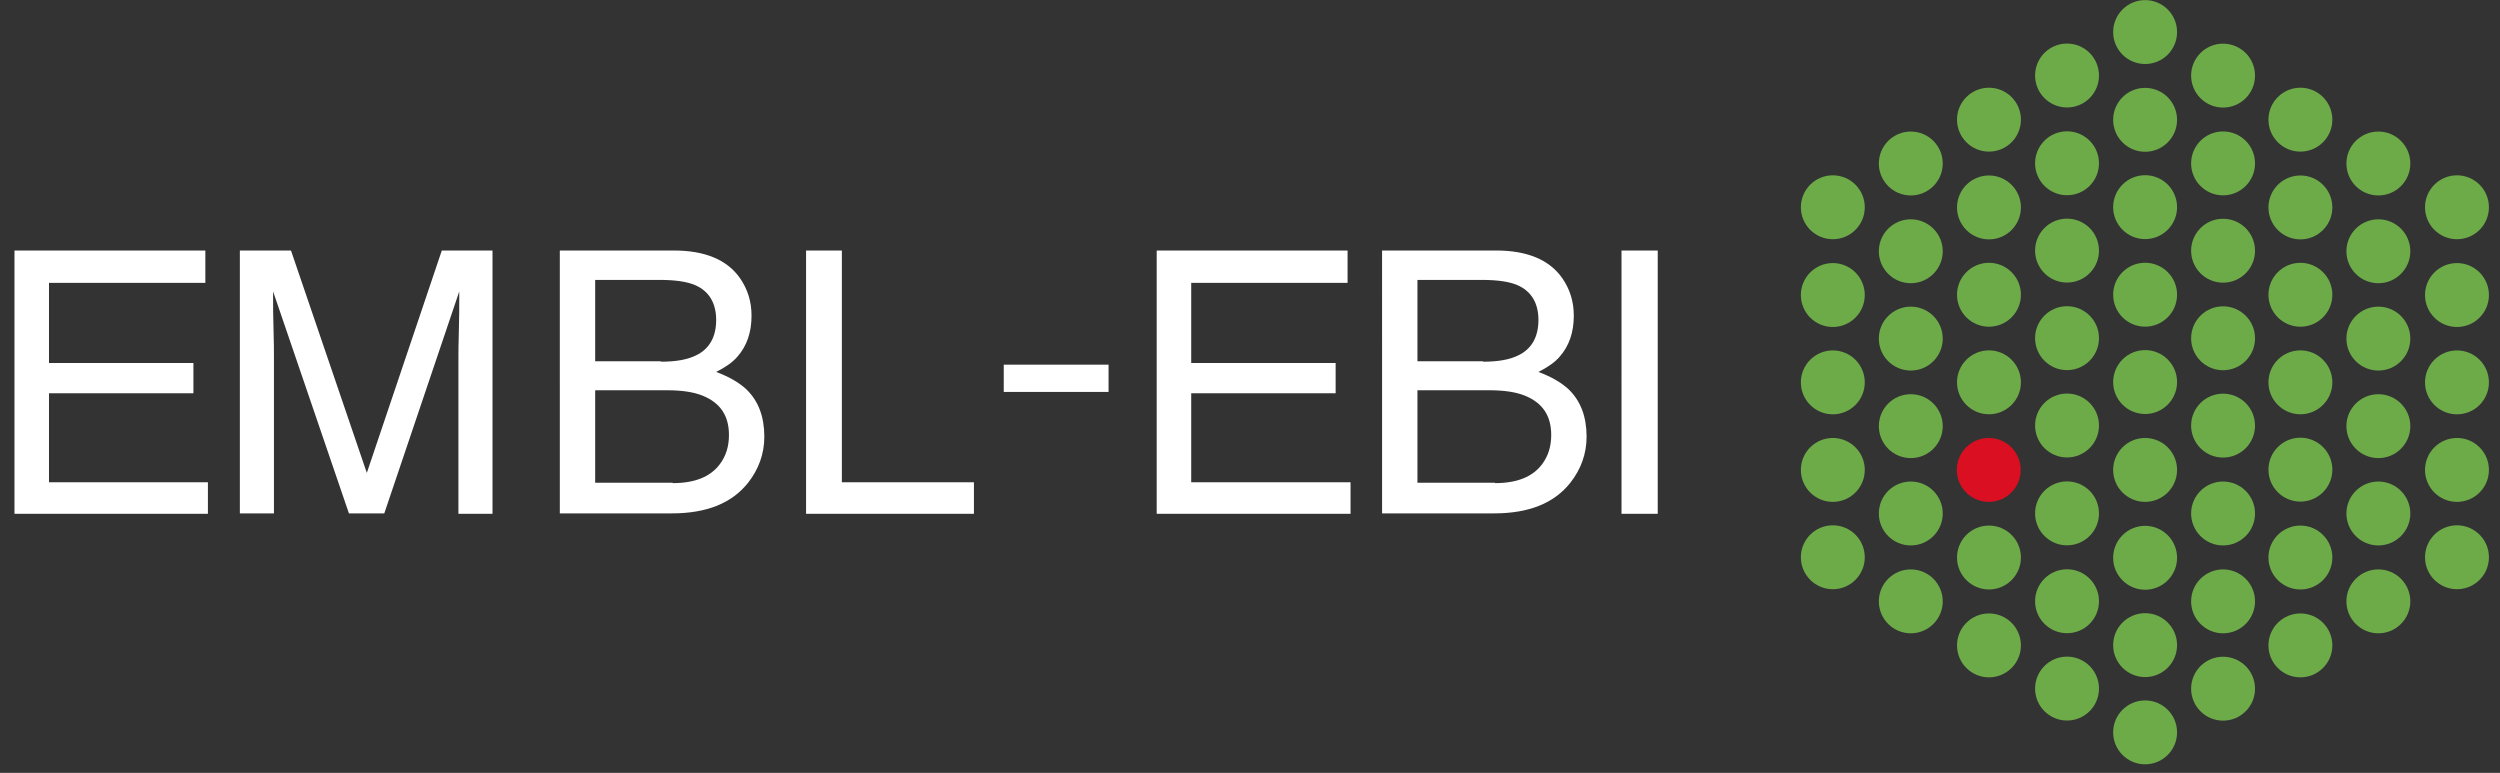 <svg xmlns="http://www.w3.org/2000/svg" xmlns:xlink="http://www.w3.org/1999/xlink" viewBox="0 0 586.8 181.4" enable-background="new 0 0 586.8 181.4">
  <rect x="0" y="0" width="586.8" height="181.4" fill="#333333" stroke="none"/>
  <defs>
    <circle id="a" r="7.5" fill="#6DAB49"/>
    <circle id="b" r="7.5" fill="#DA0F21"/>
  </defs>
  <use xlink:href="#a" transform="translate(466.85 28.088)"/>
  <use xlink:href="#a" transform="translate(466.85 48.687)"/>
  <use xlink:href="#a" transform="translate(466.85 69.186)"/>
  <use xlink:href="#a" transform="translate(466.85 89.738)"/>
  <use xlink:href="#a" transform="translate(466.85 130.86)"/>
  <use xlink:href="#a" transform="translate(466.85 151.486)"/>
  <use xlink:href="#a" transform="translate(430.2 48.65)"/>
  <use xlink:href="#a" transform="translate(430.2 69.25)"/>
  <use xlink:href="#a" transform="translate(430.2 89.75)"/>
  <use xlink:href="#a" transform="translate(430.2 110.3)"/>
  <use xlink:href="#a" transform="translate(430.2 130.8)"/>
  <use xlink:href="#a" transform="translate(448.5 38.377)"/>
  <use xlink:href="#a" transform="translate(448.5 58.976)"/>
  <use xlink:href="#a" transform="translate(448.5 79.475)"/>
  <use xlink:href="#a" transform="translate(448.5 100.026)"/>
  <use xlink:href="#a" transform="translate(448.5 120.525)"/>
  <use xlink:href="#a" transform="translate(448.5 141.15)"/>
  <use xlink:href="#a" transform="translate(576.7 48.65)"/>
  <use xlink:href="#a" transform="translate(576.7 69.25)"/>
  <use xlink:href="#a" transform="translate(576.7 89.75)"/>
  <use xlink:href="#a" transform="translate(576.7 110.3)"/>
  <use xlink:href="#a" transform="translate(576.7 130.8)"/>
  <use xlink:href="#a" transform="translate(558.25 38.377)"/>
  <use xlink:href="#a" transform="translate(558.25 58.976)"/>
  <use xlink:href="#a" transform="translate(558.25 79.475)"/>
  <use xlink:href="#a" transform="translate(558.25 100.026)"/>
  <use xlink:href="#a" transform="translate(558.25 120.525)"/>
  <use xlink:href="#a" transform="translate(558.25 141.15)"/>
  <use xlink:href="#a" transform="translate(539.95 28.088)"/>
  <use xlink:href="#a" transform="translate(539.95 48.687)"/>
  <use xlink:href="#a" transform="translate(539.95 69.186)"/>
  <use xlink:href="#a" transform="translate(539.95 89.738)"/>
  <use xlink:href="#a" transform="translate(539.95 110.237)"/>
  <use xlink:href="#a" transform="translate(539.95 130.86)"/>
  <use xlink:href="#a" transform="translate(539.95 151.486)"/>
  <use xlink:href="#b" transform="translate(466.8 110.3)"/>
  <use xlink:href="#a" transform="translate(521.8 17.75)"/>
  <use xlink:href="#a" transform="translate(521.8 38.35)"/>
  <use xlink:href="#a" transform="translate(521.8 58.85)"/>
  <use xlink:href="#a" transform="translate(521.8 79.4)"/>
  <use xlink:href="#a" transform="translate(521.8 99.9)"/>
  <use xlink:href="#a" transform="translate(521.8 120.524)"/>
  <use xlink:href="#a" transform="translate(521.8 141.15)"/>
  <use xlink:href="#a" transform="translate(521.8 161.65)"/>
  <use xlink:href="#a" transform="translate(503.5 7.525)"/>
  <use xlink:href="#a" transform="translate(503.5 28.124)"/>
  <use xlink:href="#a" transform="translate(503.5 48.623)"/>
  <use xlink:href="#a" transform="translate(503.5 69.175)"/>
  <use xlink:href="#a" transform="translate(503.5 89.674)"/>
  <use xlink:href="#a" transform="translate(503.5 110.298)"/>
  <use xlink:href="#a" transform="translate(503.5 130.923)"/>
  <use xlink:href="#a" transform="translate(503.5 151.424)"/>
  <use xlink:href="#a" transform="translate(485.174 17.724)"/>
  <use xlink:href="#a" transform="translate(485.174 38.323)"/>
  <use xlink:href="#a" transform="translate(485.174 58.822)"/>
  <use xlink:href="#a" transform="translate(485.174 79.374)"/>
  <use xlink:href="#a" transform="translate(485.174 99.873)"/>
  <use xlink:href="#a" transform="translate(485.174 120.497)"/>
  <use xlink:href="#a" transform="translate(485.174 141.122)"/>
  <use xlink:href="#a" transform="translate(485.174 161.623)"/>
  <use xlink:href="#a" transform="translate(503.5 171.9)"/>
  <path d="M3.4 58.8h44.8v7.6H11.5v18.8h33.9v7.1H11.5v20.9h37.3v7.4H3.4V58.8zm52.9 0h12L86.1 111l17.6-52.2h11.9v61.8h-8V84.1c0-1.3 0-3.3.1-6.3.1-2.9.1-6 .1-9.4l-17.6 52.1h-8.3L64.1 68.4v1.9c0 1.5 0 3.8.1 6.9.1 3.1.1 5.4.1 6.8v36.5h-8V58.8zm75.2 0h26.7c7.3 0 12.5 2.2 15.5 6.5 1.8 2.6 2.7 5.5 2.7 8.8 0 3.9-1.1 7.1-3.3 9.6-1.1 1.3-2.8 2.5-5 3.6 3.2 1.2 5.5 2.6 7.1 4.1 2.8 2.7 4.2 6.4 4.2 11.1 0 4-1.3 7.6-3.8 10.8-3.8 4.8-9.7 7.2-17.9 7.2h-26.3V58.8zm23.6 26.1c3.6 0 6.3-.5 8.3-1.5 3.1-1.5 4.7-4.3 4.7-8.3 0-4-1.7-6.8-5-8.2-1.9-.8-4.6-1.2-8.3-1.2h-15.1v19.1h15.4zm2.8 28.5c5.2 0 8.9-1.5 11.1-4.5 1.4-1.9 2.1-4.1 2.1-6.8 0-4.5-2-7.5-6.1-9.2-2.2-.9-5-1.3-8.5-1.3h-16.8v21.7h18.2zm31.3-54.6h8.4v54.4h31v7.4h-39.4V58.8zm46.4 26.8h24.6V92h-24.6v-6.4zm35.9-26.8h44.8v7.6h-36.7v18.8h33.9v7.1h-33.9v20.9H317v7.4h-45.5V58.8zm53 0h26.7c7.3 0 12.5 2.2 15.5 6.5 1.8 2.6 2.7 5.5 2.7 8.8 0 3.9-1.1 7.1-3.3 9.6-1.1 1.3-2.8 2.5-5 3.6 3.2 1.2 5.5 2.6 7.1 4.1 2.8 2.7 4.2 6.4 4.2 11.1 0 4-1.3 7.6-3.8 10.8-3.8 4.8-9.7 7.2-17.9 7.2h-26.3V58.8zm23.6 26.1c3.6 0 6.3-.5 8.3-1.5 3.1-1.5 4.7-4.3 4.7-8.3 0-4-1.7-6.8-5-8.2-1.9-.8-4.6-1.2-8.3-1.2h-15.1v19.1h15.4zm2.8 28.5c5.2 0 8.9-1.5 11.1-4.5 1.4-1.9 2.1-4.1 2.1-6.8 0-4.5-2-7.5-6.1-9.2-2.2-.9-5-1.3-8.5-1.3h-16.8v21.7h18.2zm29.7-54.6h8.5v61.8h-8.5V58.8z" style="fill:#fff;"/>
</svg>
